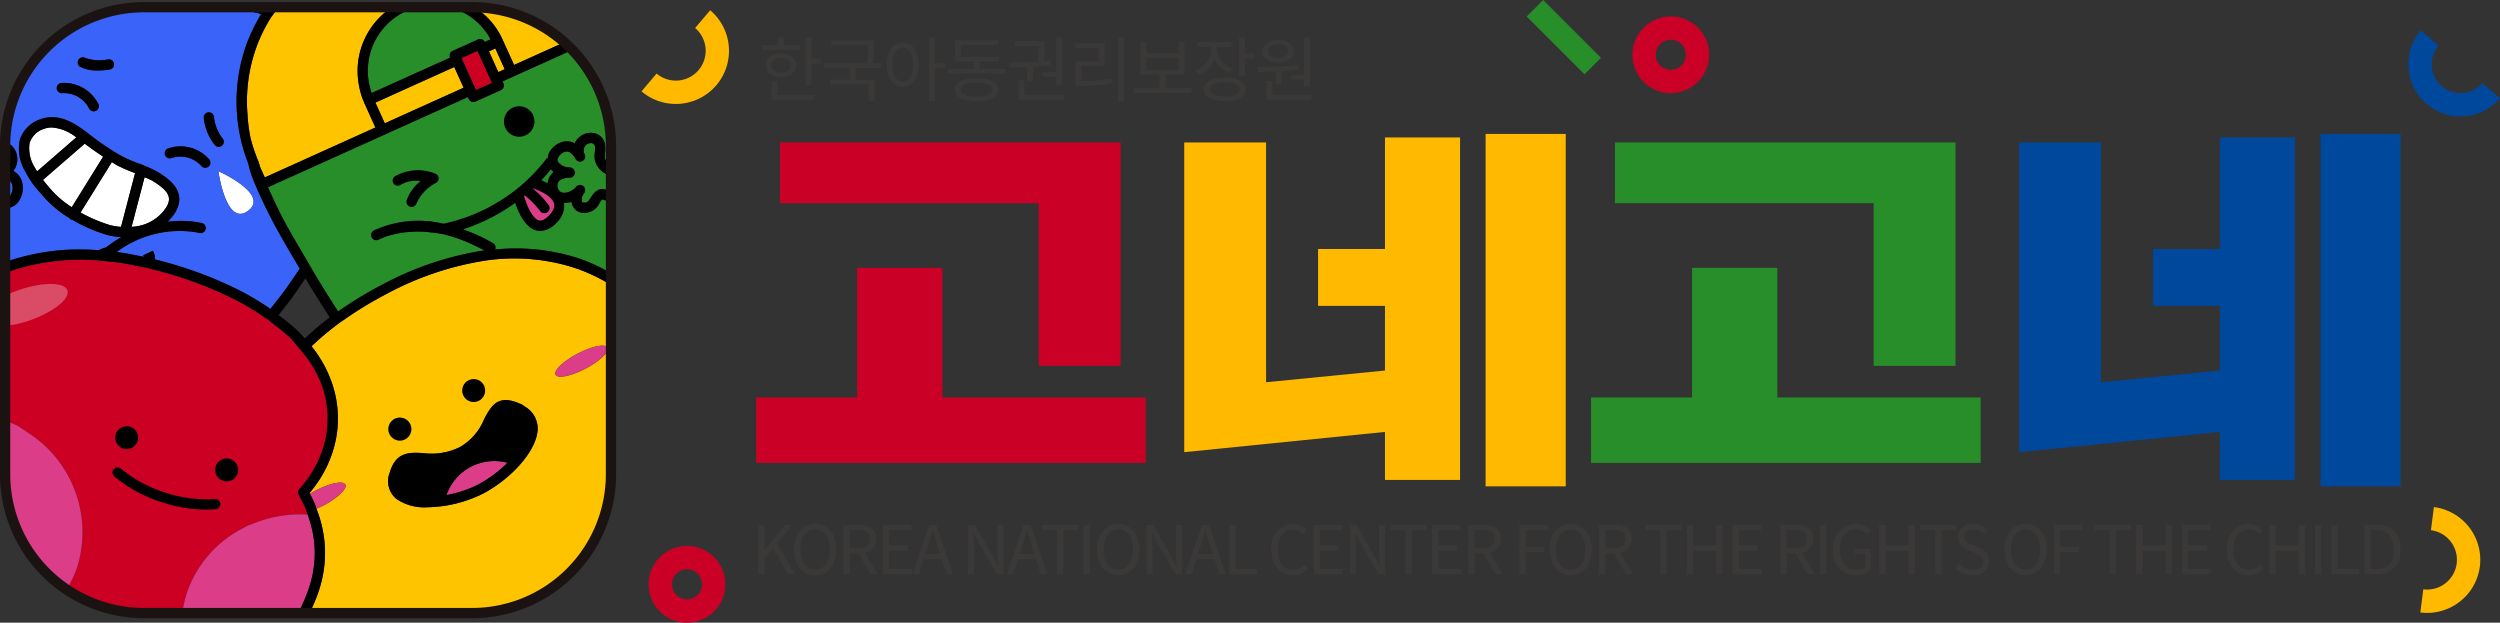 <svg xmlns="http://www.w3.org/2000/svg" width="213.5" height="53.174" viewBox="0 0 213.5 53.174">
  <rect x="0" y="0" width="213.5" height="53.174" fill="#333333" stroke="none"/>
  <g id="logo" transform="translate(111.596 12.221)">
    <g id="그룹_356" data-name="그룹 356" transform="translate(-47.025 -9.029)">
      <g id="그룹_352" data-name="그룹 352" transform="translate(0.187 41.556)">
        <g id="그룹_351" data-name="그룹 351" transform="translate(0 0)">
          <path id="패스_2209" data-name="패스 2209" d="M-80.5,9.3h.535v2.122h.017l1.76-2.122h.6l-1.318,1.612,1.524,2.611h-.591l-1.266-2.2-.723.864v1.335H-80.5Z" transform="translate(80.498 -9.23)" fill="#3b3938"/>
          <path id="패스_2210" data-name="패스 2210" d="M-79.031,11.442c0-1.351.741-2.174,1.8-2.174s1.8.823,1.8,2.174-.741,2.2-1.8,2.2S-79.031,12.791-79.031,11.442Zm3.055,0c0-1.06-.5-1.71-1.256-1.71s-1.254.65-1.254,1.71.5,1.73,1.254,1.73S-75.976,12.494-75.976,11.442Z" transform="translate(82.086 -9.268)" fill="#3b3938"/>
          <path id="패스_2211" data-name="패스 2211" d="M-77.006,9.3h1.324c.856,0,1.472.312,1.472,1.191a1.144,1.144,0,0,1-.956,1.185l1.081,1.847h-.6l-1.025-1.789h-.758v1.789h-.535Zm1.243,2c.66,0,1.022-.264,1.022-.812s-.362-.754-1.022-.754h-.708v1.566Z" transform="translate(84.278 -9.23)" fill="#3b3938"/>
          <path id="패스_2212" data-name="패스 2212" d="M-75.389,9.3h2.432v.454h-1.9v1.324h1.6v.454h-1.6V13.07h1.962v.456h-2.495Z" transform="translate(86.028 -9.23)" fill="#3b3938"/>
          <path id="패스_2213" data-name="패스 2213" d="M-72.742,9.3h.593l1.433,4.223h-.564l-.4-1.289h-1.543l-.406,1.289h-.541Zm-.35,2.507h1.277l-.2-.643c-.156-.477-.289-.937-.427-1.426h-.023c-.131.5-.271.95-.419,1.426Z" transform="translate(87.344 -9.23)" fill="#3b3938"/>
          <path id="패스_2214" data-name="패스 2214" d="M-71.888,9.3h.552l1.535,2.663.45.868h.027c-.027-.425-.069-.9-.069-1.335V9.3h.506v4.223h-.546l-1.535-2.663-.454-.868h-.025c.025.425.065.875.065,1.316v2.216h-.506Z" transform="translate(89.817 -9.23)" fill="#3b3938"/>
          <path id="패스_2215" data-name="패스 2215" d="M-68.87,9.3h.593l1.431,4.223h-.562l-.4-1.289h-1.541l-.408,1.289H-70.3Zm-.35,2.507h1.277l-.2-.643c-.156-.477-.287-.937-.425-1.426h-.023c-.133.5-.271.95-.421,1.426Z" transform="translate(91.533 -9.23)" fill="#3b3938"/>
          <path id="패스_2216" data-name="패스 2216" d="M-67.578,9.757h-1.279V9.3h3.09v.454h-1.279v3.769h-.533Z" transform="translate(93.098 -9.23)" fill="#3b3938"/>
          <path id="패스_2217" data-name="패스 2217" d="M-67.152,9.3h.535v4.223h-.535Z" transform="translate(94.944 -9.23)" fill="#3b3938"/>
          <path id="패스_2218" data-name="패스 2218" d="M-66.6,11.442c0-1.351.741-2.174,1.8-2.174s1.8.823,1.8,2.174-.743,2.2-1.8,2.2S-66.6,12.791-66.6,11.442Zm3.053,0c0-1.06-.5-1.71-1.254-1.71s-1.254.65-1.254,1.71.5,1.73,1.254,1.73S-63.544,12.494-63.544,11.442Z" transform="translate(95.544 -9.268)" fill="#3b3938"/>
          <path id="패스_2219" data-name="패스 2219" d="M-64.573,9.3h.554l1.535,2.663.448.868h.029c-.029-.425-.069-.9-.069-1.335V9.3h.506v4.223h-.546l-1.537-2.663-.454-.868h-.023c.023.425.062.875.062,1.316v2.216h-.506Z" transform="translate(97.735 -9.23)" fill="#3b3938"/>
          <path id="패스_2220" data-name="패스 2220" d="M-61.554,9.3h.593l1.431,4.223h-.562l-.4-1.289h-1.541l-.408,1.289h-.541Zm-.352,2.507h1.279l-.2-.643c-.156-.477-.287-.937-.425-1.426h-.023c-.133.5-.271.95-.421,1.426Z" transform="translate(99.452 -9.23)" fill="#3b3938"/>
          <path id="패스_2221" data-name="패스 2221" d="M-61.182,9.3h.535V13.07h1.841v.456h-2.376Z" transform="translate(101.406 -9.23)" fill="#3b3938"/>
          <path id="패스_2222" data-name="패스 2222" d="M-59.458,11.459a1.937,1.937,0,0,1,1.87-2.191,1.556,1.556,0,0,1,1.156.523l-.287.346a1.15,1.15,0,0,0-.862-.4c-.8,0-1.331.656-1.331,1.71s.508,1.73,1.312,1.73a1.282,1.282,0,0,0,.979-.473l.294.335a1.63,1.63,0,0,1-1.3.6C-58.669,13.639-59.458,12.827-59.458,11.459Z" transform="translate(103.272 -9.268)" fill="#3b3938"/>
          <path id="패스_2223" data-name="패스 2223" d="M-57.719,9.3h2.432v.454h-1.9v1.324h1.6v.454h-1.6V13.07h1.96v.456h-2.495Z" transform="translate(105.154 -9.23)" fill="#3b3938"/>
          <path id="패스_2224" data-name="패스 2224" d="M-56.235,9.3h.552l1.535,2.663.45.868h.027c-.027-.425-.069-.9-.069-1.335V9.3h.506v4.223h-.546l-1.535-2.663-.454-.868h-.025c.025.425.065.875.065,1.316v2.216h-.506Z" transform="translate(106.76 -9.23)" fill="#3b3938"/>
          <path id="패스_2225" data-name="패스 2225" d="M-53.3,9.757h-1.277V9.3h3.088v.454H-52.76v3.769H-53.3Z" transform="translate(108.56 -9.23)" fill="#3b3938"/>
          <path id="패스_2226" data-name="패스 2226" d="M-52.867,9.3h2.432v.454h-1.9v1.324h1.6v.454h-1.6V13.07h1.96v.456h-2.495Z" transform="translate(110.406 -9.23)" fill="#3b3938"/>
          <path id="패스_2227" data-name="패스 2227" d="M-51.383,9.3h1.324c.856,0,1.472.312,1.472,1.191a1.144,1.144,0,0,1-.956,1.185l1.081,1.847h-.6l-1.022-1.789h-.76v1.789h-.535Zm1.243,2c.66,0,1.022-.264,1.022-.812s-.362-.754-1.022-.754h-.708v1.566Z" transform="translate(112.012 -9.23)" fill="#3b3938"/>
          <path id="패스_2228" data-name="패스 2228" d="M-49.286,9.3h2.432v.454h-1.9v1.429h1.61v.448h-1.61v1.893h-.535Z" transform="translate(114.282 -9.23)" fill="#3b3938"/>
          <path id="패스_2229" data-name="패스 2229" d="M-48.048,11.442c0-1.351.743-2.174,1.8-2.174s1.8.823,1.8,2.174-.741,2.2-1.8,2.2S-48.048,12.791-48.048,11.442Zm3.055,0c0-1.06-.5-1.71-1.254-1.71s-1.254.65-1.254,1.71.494,1.73,1.254,1.73S-44.993,12.494-44.993,11.442Z" transform="translate(115.622 -9.268)" fill="#3b3938"/>
          <path id="패스_2230" data-name="패스 2230" d="M-46.022,9.3H-44.7c.856,0,1.472.312,1.472,1.191a1.144,1.144,0,0,1-.954,1.185l1.081,1.847h-.6l-1.025-1.789h-.758v1.789h-.535Zm1.241,2c.662,0,1.025-.264,1.025-.812s-.362-.754-1.025-.754h-.706v1.566Z" transform="translate(117.815 -9.23)" fill="#3b3938"/>
          <path id="패스_2231" data-name="패스 2231" d="M-42.839,9.757h-1.277V9.3h3.088v.454H-42.3v3.769h-.535Z" transform="translate(119.878 -9.23)" fill="#3b3938"/>
          <path id="패스_2232" data-name="패스 2232" d="M-42.411,9.3h.533v1.772h1.968V9.3h.529v4.223h-.529V11.535h-1.968v1.991h-.533Z" transform="translate(121.723 -9.23)" fill="#3b3938"/>
          <path id="패스_2233" data-name="패스 2233" d="M-40.541,9.3h2.432v.454h-1.9v1.324h1.6v.454h-1.6V13.07h1.96v.456h-2.495Z" transform="translate(123.747 -9.23)" fill="#3b3938"/>
          <path id="패스_2234" data-name="패스 2234" d="M-38.576,9.3h1.322c.856,0,1.472.312,1.472,1.191a1.144,1.144,0,0,1-.956,1.185l1.081,1.847h-.6l-1.022-1.789h-.76v1.789h-.533Zm1.241,2c.662,0,1.022-.264,1.022-.812s-.36-.754-1.022-.754h-.708v1.566Z" transform="translate(125.874 -9.23)" fill="#3b3938"/>
          <path id="패스_2235" data-name="패스 2235" d="M-36.96,9.3h.535v4.223h-.535Z" transform="translate(127.623 -9.23)" fill="#3b3938"/>
          <path id="패스_2236" data-name="패스 2236" d="M-36.406,11.459a1.956,1.956,0,0,1,1.932-2.191,1.607,1.607,0,0,1,1.214.523l-.287.346a1.184,1.184,0,0,0-.914-.4c-.848,0-1.4.656-1.4,1.71s.5,1.73,1.41,1.73a1.152,1.152,0,0,0,.76-.248v-1.1h-.893v-.444H-33.2V13.15a1.816,1.816,0,0,1-1.306.489A1.927,1.927,0,0,1-36.406,11.459Z" transform="translate(128.223 -9.268)" fill="#3b3938"/>
          <path id="패스_2237" data-name="패스 2237" d="M-34.527,9.3h.535v1.772h1.966V9.3h.529v4.223h-.529V11.535h-1.966v1.991h-.535Z" transform="translate(130.257 -9.23)" fill="#3b3938"/>
          <path id="패스_2238" data-name="패스 2238" d="M-31.57,9.757h-1.277V9.3h3.088v.454h-1.277v3.769h-.535Z" transform="translate(132.075 -9.23)" fill="#3b3938"/>
          <path id="패스_2239" data-name="패스 2239" d="M-31.41,13.01l.323-.36a1.637,1.637,0,0,0,1.16.523c.554,0,.887-.277.887-.689,0-.433-.306-.571-.7-.75l-.61-.264a1.188,1.188,0,0,1-.856-1.081,1.2,1.2,0,0,1,1.326-1.12,1.727,1.727,0,0,1,1.243.523l-.281.339a1.372,1.372,0,0,0-.962-.4c-.477,0-.785.242-.785.623,0,.406.366.562.7.7l.6.258a1.179,1.179,0,0,1,.868,1.129,1.275,1.275,0,0,1-1.433,1.2A2.016,2.016,0,0,1-31.41,13.01Z" transform="translate(133.631 -9.268)" fill="#3b3938"/>
          <path id="패스_2240" data-name="패스 2240" d="M-29.39,11.442c0-1.351.741-2.174,1.8-2.174s1.8.823,1.8,2.174-.743,2.2-1.8,2.2S-29.39,12.791-29.39,11.442Zm3.053,0c0-1.06-.5-1.71-1.254-1.71s-1.254.65-1.254,1.71.5,1.73,1.254,1.73S-26.337,12.494-26.337,11.442Z" transform="translate(135.817 -9.268)" fill="#3b3938"/>
          <path id="패스_2241" data-name="패스 2241" d="M-27.365,9.3h2.432v.454h-1.9v1.429h1.61v.448h-1.61v1.893h-.535Z" transform="translate(138.009 -9.23)" fill="#3b3938"/>
          <path id="패스_2242" data-name="패스 2242" d="M-24.412,9.757h-1.279V9.3h3.09v.454h-1.279v3.769h-.533Z" transform="translate(139.821 -9.23)" fill="#3b3938"/>
          <path id="패스_2243" data-name="패스 2243" d="M-23.986,9.3h.535v1.772h1.968V9.3h.527v4.223h-.527V11.535h-1.968v1.991h-.535Z" transform="translate(141.667 -9.23)" fill="#3b3938"/>
          <path id="패스_2244" data-name="패스 2244" d="M-22.115,9.3h2.432v.454h-1.9v1.324h1.6v.454h-1.6V13.07h1.96v.456h-2.495Z" transform="translate(143.692 -9.23)" fill="#3b3938"/>
          <path id="패스_2245" data-name="패스 2245" d="M-20.267,11.459A1.937,1.937,0,0,1-18.4,9.268a1.556,1.556,0,0,1,1.156.523l-.287.346a1.15,1.15,0,0,0-.862-.4c-.8,0-1.331.656-1.331,1.71s.508,1.73,1.312,1.73a1.282,1.282,0,0,0,.979-.473l.294.335a1.633,1.633,0,0,1-1.3.6C-19.478,13.639-20.267,12.827-20.267,11.459Z" transform="translate(145.692 -9.268)" fill="#3b3938"/>
          <path id="패스_2246" data-name="패스 2246" d="M-18.529,9.3h.535v1.772h1.968V9.3h.529v4.223h-.529V11.535h-1.968v1.991h-.535Z" transform="translate(147.573 -9.23)" fill="#3b3938"/>
          <path id="패스_2247" data-name="패스 2247" d="M-16.658,9.3h.535v4.223h-.535Z" transform="translate(149.598 -9.23)" fill="#3b3938"/>
          <path id="패스_2248" data-name="패스 2248" d="M-15.988,9.3h.535V13.07h1.841v.456h-2.376Z" transform="translate(150.324 -9.23)" fill="#3b3938"/>
          <path id="패스_2249" data-name="패스 2249" d="M-14.628,9.3h1.058a1.848,1.848,0,0,1,1.991,2.1,1.862,1.862,0,0,1-1.968,2.122h-1.081Zm1.012,3.786c1,0,1.485-.623,1.485-1.685s-.489-1.664-1.485-1.664h-.477v3.349Z" transform="translate(151.796 -9.23)" fill="#3b3938"/>
        </g>
      </g>
      <g id="그룹_354" data-name="그룹 354" transform="translate(0.51)">
        <g id="그룹_353" data-name="그룹 353">
          <path id="패스_2250" data-name="패스 2250" d="M-77.132-9.617h-3.211v-.4h1.356v-.666h.5v.666h1.36ZM-78.74-7.293c-.771,0-1.3-.4-1.3-1.014s.529-1.006,1.3-1.006,1.306.4,1.306,1.006S-77.969-7.293-78.74-7.293Zm0-.389c.491,0,.831-.242.831-.625s-.339-.618-.831-.618-.825.242-.825.618S-79.231-7.682-78.74-7.682Zm-.285,1.912h3.132v.408h-3.63v-1.56h.5Zm3.69-3.119v.419h-.8V-6.6h-.5v-4.084h.5v1.8Z" transform="translate(80.343 10.691)" fill="#3b3938"/>
          <path id="패스_2251" data-name="패스 2251" d="M-75.1-8.211v1h1.622v1.833h-.5V-6.816h-3.313v-.4H-75.6v-1h-2.214v-.406h3.665A6.493,6.493,0,0,0-74-10.16h-3.18v-.4h3.671v.394a7.078,7.078,0,0,1-.133,1.549h.77v.406Z" transform="translate(83.084 10.827)" fill="#3b3938"/>
          <path id="패스_2252" data-name="패스 2252" d="M-72.495-8.371c0,1.16-.564,1.9-1.366,1.9s-1.37-.739-1.37-1.9.569-1.9,1.37-1.9S-72.495-9.528-72.495-8.371Zm-.473,0c0-.881-.371-1.451-.893-1.451s-.9.571-.9,1.451.371,1.456.9,1.456S-72.967-7.486-72.967-8.371Zm2.743.273h-.9v2.853h-.5v-5.437h.5v2.166h.9Z" transform="translate(85.876 10.694)" fill="#3b3938"/>
          <path id="패스_2253" data-name="패스 2253" d="M-67.8-8.125v.4h-4.927v-.4h2.214v-.631h-1.593v-1.81h3.694v.4h-3.2v1.008h3.236v.4h-1.641v.631Zm-.606,1.772c0,.631-.7.983-1.858.983s-1.868-.352-1.868-.983.7-.983,1.868-.983S-68.407-6.984-68.407-6.353Zm-.5,0c0-.383-.5-.6-1.354-.6s-1.366.212-1.366.6.5.6,1.366.6S-68.911-5.97-68.911-6.353Z" transform="translate(88.585 10.82)" fill="#3b3938"/>
          <path id="패스_2254" data-name="패스 2254" d="M-68.67-8.158c-.527.025-1.033.031-1.47.031l-.067-.406c.7-.006,1.56-.012,2.416-.075a7.923,7.923,0,0,0,.135-1.347h-2.053v-.4h2.536v.206a8.689,8.689,0,0,1-.112,1.5c.2-.019.419-.037.61-.067l.037.358a14.054,14.054,0,0,1-1.535.177v1.256h-.5Zm3.119,2.384v.408H-69.4V-7.023h.491v1.249Zm-.631-1.947v-2.961h.5v4.109h-.5v-.754h-1.185v-.394Z" transform="translate(91.314 10.694)" fill="#3b3938"/>
          <path id="패스_2255" data-name="패스 2255" d="M-66.987-6.961a15.96,15.96,0,0,0,2.647-.2l.048.406a15.706,15.706,0,0,1-2.743.2h-.45V-8.637h2V-9.772H-67.5v-.406h2.526v1.941h-2.01Zm3.655-3.727v5.456h-.5v-5.456Z" transform="translate(94.241 10.688)" fill="#3b3938"/>
          <path id="패스_2256" data-name="패스 2256" d="M-60.17-6.549v.408H-65.1v-.408H-62.9v-1.17H-64.52V-10.5h.489v.972h2.78V-10.5h.487v2.78h-1.628v1.17Zm-3.861-1.57h2.78v-1h-2.78Z" transform="translate(96.839 10.893)" fill="#3b3938"/>
          <path id="패스_2257" data-name="패스 2257" d="M-59.629-7.667a2.116,2.116,0,0,1-1.318-1.17A2.243,2.243,0,0,1-62.318-7.5l-.256-.4A1.925,1.925,0,0,0-61.208-9.67v-.21h-1.22v-.4h2.92v.4h-1.2v.21a1.773,1.773,0,0,0,1.316,1.616Zm1.364,1.408c0,.639-.685,1.008-1.789,1.008s-1.8-.369-1.8-1.008.681-1,1.8-1S-58.266-6.89-58.266-6.259Zm-.5,0c0-.381-.489-.606-1.291-.606s-1.3.225-1.3.606.485.614,1.3.614S-58.763-5.87-58.763-6.259Zm1.245-3.051v.416h-.808v1.5h-.5v-3.284h.5V-9.31Z" transform="translate(99.576 10.694)" fill="#3b3938"/>
          <path id="패스_2258" data-name="패스 2258" d="M-58.457-7.784c-.539.025-1.062.031-1.512.031l-.067-.414a29.549,29.549,0,0,0,3.509-.156l.042.358c-.479.071-.983.127-1.474.156v1.075h-.5ZM-59.6-9.521c0-.568.548-.945,1.343-.945s1.339.377,1.339.945-.546.954-1.339.954S-59.6-8.938-59.6-9.521Zm4.194,3.75v.408h-3.848V-6.947h.5v1.177Zm-3.719-3.75c0,.352.352.583.868.583s.866-.231.866-.583-.352-.575-.866-.575S-59.129-9.867-59.129-9.521Zm3.082,2.051v-3.215h.5v4.144h-.5V-7.1h-1.1V-7.47Z" transform="translate(102.324 10.691)" fill="#3b3938"/>
        </g>
      </g>
      <g id="그룹_355" data-name="그룹 355" transform="translate(0 8.246)">
        <path id="패스_2259" data-name="패스 2259" d="M-47.315,20.985H-80.588V15.4h8.629V4.33h7.28V15.4h17.363ZM-49.462,12.7h-6.991V-1.191H-78.547V-6.378h29.085Z" transform="translate(80.588 7.107)" fill="#cb0027"/>
        <path id="패스_2260" data-name="패스 2260" d="M-39.476,22.819h-6.41v-4.1l-17.144,1.73V-6h6.989V14.477l10.156-1V7.955H-51.6V3.1h5.714V-6.424h6.41Zm9.025.546h-6.843V-6.728h6.843Z" transform="translate(99.593 6.728)" fill="#ffba00"/>
        <path id="패스_2261" data-name="패스 2261" d="M-13.076,20.985h-33.27V15.4h8.627V4.33h7.28V15.4h17.363ZM-15.222,12.7h-6.991V-1.191H-44.307V-6.378h29.085Z" transform="translate(117.652 7.107)" fill="#278e2a"/>
        <path id="패스_2262" data-name="패스 2262" d="M-5.236,22.819h-6.408v-4.1l-17.146,1.73V-6H-21.8V14.477l10.156-1V7.955H-17.36V3.1h5.716V-6.424h6.408Zm9.027.546H-3.052V-6.728H3.791Z" transform="translate(136.654 6.728)" fill="#00489b"/>
      </g>
    </g>
    <path id="패스_2263" data-name="패스 2263" d="M-41.371-4.995A3.281,3.281,0,0,1-44.649-8.27a3.281,3.281,0,0,1,3.278-3.278A3.281,3.281,0,0,1-38.1-8.27,3.28,3.28,0,0,1-41.371-4.995Zm0-4.563A1.288,1.288,0,0,0-42.658-8.27a1.287,1.287,0,0,0,1.287,1.285A1.287,1.287,0,0,0-40.086-8.27,1.287,1.287,0,0,0-41.371-9.557Z" transform="translate(72.463 0.728)" fill="#cb0027"/>
    <path id="패스_2264" data-name="패스 2264" d="M-82.357-3.8a4.523,4.523,0,0,1-2.93-1.075L-84-6.394a2.553,2.553,0,0,0,3.59-.3,2.549,2.549,0,0,0-.3-3.59l1.287-1.518a4.541,4.541,0,0,1,.529,6.4A4.535,4.535,0,0,1-82.357-3.8Z" transform="translate(28.477 0.456)" fill="#ffba00"/>
    <path id="패스_2265" data-name="패스 2265" d="M-81.719,16.72A3.279,3.279,0,0,1-85,13.445a3.281,3.281,0,0,1,3.276-3.278,3.281,3.281,0,0,1,3.278,3.278A3.279,3.279,0,0,1-81.719,16.72Zm0-4.563A1.289,1.289,0,0,0-83,13.445a1.287,1.287,0,0,0,1.285,1.285,1.287,1.287,0,0,0,1.287-1.285A1.289,1.289,0,0,0-81.719,12.158Z" transform="translate(28.793 24.233)" fill="#cb0027"/>
    <path id="패스_2266" data-name="패스 2266" d="M-11.756,17.613a4.585,4.585,0,0,1-.581-.037l.254-1.974a2.555,2.555,0,0,0,2.851-2.2,2.551,2.551,0,0,0-2.2-2.851l.254-1.974a4.54,4.54,0,0,1,3.923,5.079A4.544,4.544,0,0,1-11.756,17.613Z" transform="translate(107.438 22.507)" fill="#ffba00"/>
    <rect id="사각형_95" data-name="사각형 95" width="1.99" height="6.986" transform="matrix(0.707, -0.707, 0.707, 0.707, 18.78, -10.814)" fill="#278e2a"/>
    <path id="패스_2267" data-name="패스 2267" d="M-8.385-3.624A4.423,4.423,0,0,1-11.279-4.7a4.422,4.422,0,0,1-1.537-3.04,4.427,4.427,0,0,1,1.062-3.238l1.51,1.3A2.467,2.467,0,0,0-9.982-6.21a2.463,2.463,0,0,0,3.471-.262L-5-5.175a4.433,4.433,0,0,1-3.04,1.539Q-8.213-3.624-8.385-3.624Z" transform="translate(106.905 1.344)" fill="#00489b"/>
    <g id="그룹_363" data-name="그룹 363" transform="translate(-111.596 -12.044)">
      <g id="그룹_362" data-name="그룹 362" transform="translate(0.437 0.437)">
        <path id="패스_2268" data-name="패스 2268" d="M-100.17,2.33a18.934,18.934,0,0,1,1.653,1.362c.212.206.4.421.589.633a24.135,24.135,0,0,1,2.12-1.8C-96.463,1.495-97.126.45-97.8-.665c-.029-.048-.05-.09-.079-.137C-98.254-.265-98.606.283-99,.814S-99.781,1.822-100.17,2.33Z" transform="translate(123.526 23.967)" fill="none"/>
        <path id="패스_2269" data-name="패스 2269" d="M-103.229-2.4l.029-.052c.456-.8.127-1.387-1.26-2.224a6.689,6.689,0,0,0-.633-.279L-106.2-.722A3.677,3.677,0,0,0-103.229-2.4Z" transform="translate(117.001 19.476)" fill="#fff"/>
        <path id="패스_2270" data-name="패스 2270" d="M-108.442-6.993a2.027,2.027,0,0,0-.7.125,1.888,1.888,0,0,0-1.208,1.206,3.107,3.107,0,0,0,.469,2.124,2.983,2.983,0,0,0,.179.294l3.344-2.9A3.77,3.77,0,0,0-108.442-6.993Z" transform="translate(112.44 17.265)" fill="#fff"/>
        <path id="패스_2271" data-name="패스 2271" d="M-106.265-6.329l-3.569,3.1c.133.165.264.329.408.5l.277.323A8.285,8.285,0,0,0-107.375-.9l2.68-4.315C-105.278-5.606-105.821-5.99-106.265-6.329Z" transform="translate(113.066 17.984)" fill="#fff"/>
        <path id="패스_2272" data-name="패스 2272" d="M-103.676-4.651a12.045,12.045,0,0,1-1.543-.675c-.142-.077-.262-.167-.4-.248l-2.674,4.306a12.992,12.992,0,0,0,2.528,1.079,4.969,4.969,0,0,0,.929.146l1.2-4.59Z" transform="translate(114.734 18.801)" fill="#fff"/>
        <path id="패스_2273" data-name="패스 2273" d="M-100.1-1.812c1.889-1.414-2.541-3.392-2.541-3.392S-101.989-.4-100.1-1.812Z" transform="translate(120.852 19.202)" fill="#fff"/>
        <path id="패스_2274" data-name="패스 2274" d="M-88.834-1.751c.246.067.537-.075.868-.421.371-.385.519-.733.437-1.031-.171-.623-1.2-1.091-1.789-1.3l-.033.033a7.7,7.7,0,0,1,1.358,1.42.436.436,0,0,1-.131.606.425.425,0,0,1-.237.069.441.441,0,0,1-.369-.2,7.609,7.609,0,0,0-1.3-1.324l-.077.065C-89.883-3.063-89.408-1.909-88.834-1.751Z" transform="translate(134.417 19.964)" fill="#db3d88"/>
        <path id="패스_2275" data-name="패스 2275" d="M-89.743-4.389l.1-.36h0l-.308.252c.037.015.079.006.112.031Z" transform="translate(134.587 19.694)" fill="#db3d88"/>
        <path id="패스_2276" data-name="패스 2276" d="M-90.132-4.26c.015.052.033.11.05.169L-90-4.156C-90.049-4.191-90.1-4.233-90.132-4.26Z" transform="translate(134.391 20.224)" fill="#db3d88"/>
        <path id="패스_2277" data-name="패스 2277" d="M-89.784-4.52l.083.075.033-.033Z" transform="translate(134.768 19.942)" fill="#db3d88"/>
        <path id="패스_2278" data-name="패스 2278" d="M-90.081-4.4l-.279.229h0l.36-.083A.44.44,0,0,1-90.081-4.4Z" transform="translate(134.145 20.069)" fill="#db3d88"/>
        <g id="그룹_357" data-name="그룹 357" transform="translate(20.657)">
          <path id="패스_2279" data-name="패스 2279" d="M-92.116-11.914a6.422,6.422,0,0,1,2.361,2.751l.975,2.157,4.24-1.914A11.74,11.74,0,0,0-92.116-11.914Z" transform="translate(111.587 11.939)" fill="#ffc400"/>
          <path id="패스_2280" data-name="패스 2280" d="M-91.035-2.836l-.439-.972,0-.015v0a6.4,6.4,0,0,1-.458-1.6,6.5,6.5,0,0,1,2.861-6.5h-9.677c-.044.06-.1.115-.142.175-.087.125-.194.235-.279.362s-.187.237-.267.367a13.855,13.855,0,0,0-1.179,2.382,13.629,13.629,0,0,0-.8,5.943,13.443,13.443,0,0,0,.254,1.953,14.129,14.129,0,0,0,.65,1.939c.087.219.127.446.225.662l.339.754L-96.3.966l2.334-1.054L-91.718-1.1l.423-.192.425-.189.371-.169-.248-.55Z" transform="translate(101.466 11.926)" fill="#ffc400"/>
          <path id="패스_2281" data-name="패스 2281" d="M-91-10.234l-.545.246.8,1.769.545-.246-.044-.1Z" transform="translate(112.207 13.758)" fill="#ffc400"/>
          <rect id="사각형_96" data-name="사각형 96" width="7.389" height="1.94" transform="matrix(0.911, -0.411, 0.411, 0.911, 10.968, 8.146)" fill="#ffc400"/>
        </g>
        <g id="그룹_358" data-name="그룹 358" transform="translate(22.45)">
          <path id="패스_2282" data-name="패스 2282" d="M-89.487-7.62a.439.439,0,0,1-.008-.333.431.431,0,0,1,.229-.244l2.161-.977a.442.442,0,0,1,.579.219l.5-.229a5.566,5.566,0,0,0-2.907-2.551,5.685,5.685,0,0,0-.7-.192h-2.634a5.92,5.92,0,0,0-.96.325,5.61,5.61,0,0,0-2.955,7Z" transform="translate(105.037 11.926)" fill="#278e2a"/>
          <path id="패스_2283" data-name="패스 2283" d="M-74.644-10.167l-4.987,2.249-.945.427.075.165a.436.436,0,0,1,.01.335.442.442,0,0,1-.229.246l-2.162.975a.466.466,0,0,1-.181.04.442.442,0,0,1-.4-.258l-.073-.167-7.136,3.219-1.062.481-.462.208-.462.208-2.268,1.022-1.945.877-3.734,1.687c.514,1.16,1.068,2.328,1.714,3.488.471.841,1.018,1.762,1.549,2.668.083.142.158.275.244.419s.158.273.244.419c.1.165.179.312.279.479.658,1.1,1.31,2.122,1.955,3.132a32.614,32.614,0,0,1,3.638-2.218,27.15,27.15,0,0,1,8.711-2.976c.052-.008.1-.006.156-.015-.26-.146-.508-.252-.762-.375a12.822,12.822,0,0,0-2.67-.991A9.682,9.682,0,0,0-86.692,5.4a8.938,8.938,0,0,0-3.763.325,4.952,4.952,0,0,0-.685.281.435.435,0,0,1-.6-.165.437.437,0,0,1,.165-.6,9.082,9.082,0,0,1,5.927-.585,12.515,12.515,0,0,1,1.691.487,14.5,14.5,0,0,1,2.58,1.183.425.425,0,0,1,.165.533,17.38,17.38,0,0,1,7.29.806,16.206,16.206,0,0,1,2.605,1.216V2.929a2.413,2.413,0,0,0-.706-.344h0c-.069,0-.162.144-.269.317a1.465,1.465,0,0,1-1.22.833,1.051,1.051,0,0,1-1.056-.566,1.146,1.146,0,0,1-.112-.375,2.018,2.018,0,0,1-.648.087A1.956,1.956,0,0,1-75.97,4.57a1.948,1.948,0,0,1-1.37.708,1.388,1.388,0,0,1-.367-.05c-.941-.262-1.506-1.522-1.783-2.351-.119-.352-.19-.633-.208-.714l.427-.1h0l.279-.229a.415.415,0,0,1,.069-.367.42.42,0,0,1,.5-.1l.308-.252h0l.117-.423a6.951,6.951,0,0,1,.731.264,5.444,5.444,0,0,1,.541.258,1.363,1.363,0,0,1,.51-.96,1.506,1.506,0,0,1-.227-.248,1.124,1.124,0,0,1-.117-.127A1.194,1.194,0,0,1-76.7-.967a1.263,1.263,0,0,1,.075-.377,1.834,1.834,0,0,1,1.093-.962,1.389,1.389,0,0,1,1.122.1,1.394,1.394,0,0,1,.239-.381,1.494,1.494,0,0,1,1.508-.471,1.182,1.182,0,0,1,.848,1,2.452,2.452,0,0,1-.006.679,2.144,2.144,0,0,0-.017.4.788.788,0,0,0,.525.575V-1.983A11.784,11.784,0,0,0-74.644-10.167Z" transform="translate(100.605 13.83)" fill="#278e2a"/>
          <path id="패스_2284" data-name="패스 2284" d="M-85.56-5.02a2.759,2.759,0,0,1,.019-.571,1.956,1.956,0,0,0,.012-.45.318.318,0,0,0-.225-.3.627.627,0,0,0-.6.206.664.664,0,0,0-.05.743.434.434,0,0,1-.212.573.44.44,0,0,1-.579-.2,1.4,1.4,0,0,0-.5-.554.5.5,0,0,0-.423-.029.98.98,0,0,0-.56.485.37.37,0,0,0,.012.391,1.289,1.289,0,0,0,.985.448.437.437,0,0,1,.433.441.435.435,0,0,1-.437.435h0a1.4,1.4,0,0,0-.85.227.539.539,0,0,0-.2.435.676.676,0,0,0,.252.537c.333.237,1.035-.027,1.335-.41a.438.438,0,0,1,.614-.077.438.438,0,0,1,.077.614l0,0a.828.828,0,0,0-.177.714c.01.021.021.1.252.083.119,0,.264-.046.452-.348.223-.362.535-.856,1.141-.8a1.818,1.818,0,0,1,.627.212V-3.585A1.768,1.768,0,0,1-85.56-5.02Z" transform="translate(113.454 17.956)" fill="#278e2a"/>
        </g>
        <g id="그룹_359" data-name="그룹 359">
          <path id="패스_2285" data-name="패스 2285" d="M-87.986,7.365a43.072,43.072,0,0,1-2.051-4.171,10.092,10.092,0,0,1-.593-1.8A14.458,14.458,0,0,1-90.7-8.95a14.71,14.71,0,0,1,1.172-2.374c-.071-.019-.14-.058-.208-.075a10.5,10.5,0,0,0-3.055-.325.369.369,0,0,1-.366-.2h-6.383A11.868,11.868,0,0,0-111.357-.362a1.216,1.216,0,0,1,.546.277,1.625,1.625,0,0,1,.387,1.666,1.544,1.544,0,0,1-.26.479l.037.019a1.493,1.493,0,0,1,.725,1,2,2,0,0,1-.3,1.56,1.345,1.345,0,0,1-1.168.6v4.6a19.636,19.636,0,0,1,5.373-1.056,21.206,21.206,0,0,1,2.636.044,1.941,1.941,0,0,1,.593-.229,10.968,10.968,0,0,1,1.335-.893,5.731,5.731,0,0,1-1.222-.177,13.787,13.787,0,0,1-2.976-1.3.412.412,0,0,1-.169-.048c-.031-.019-.035-.056-.058-.081a9.413,9.413,0,0,1-2.266-1.887l-.271-.317a7.539,7.539,0,0,1-1.214-1.718,3.835,3.835,0,0,1-.521-2.724,2.739,2.739,0,0,1,1.753-1.805c1.705-.625,3.14.471,4.29,1.351A21.623,21.623,0,0,0-101.451.781a11.364,11.364,0,0,0,1.437.625A11.982,11.982,0,0,1-98.4,2.12c.789.479,2.618,1.583,1.574,3.419l-.033.058a4.148,4.148,0,0,1-.658.8,8.762,8.762,0,0,1,2.938.117.436.436,0,0,1,.306.537.439.439,0,0,1-.535.308,5.509,5.509,0,0,0-.56-.1,8.981,8.981,0,0,0-6.193,1.508c-.1.065-.2.146-.3.217.314.042.631.09.952.144.177.029.358.073.537.106.2.037.392.075.591.117.077.015.152.027.231.046a.43.43,0,0,0-.058-.129l.433-.2.4-.192a1.336,1.336,0,0,1,.179.739c.756.189,1.52.4,2.3.65A33.336,33.336,0,0,1-91,12.451a22.963,22.963,0,0,1,2.266,1.391c.385-.5.787-.989,1.166-1.5.466-.639.891-1.291,1.341-1.937C-86.837,9.362-87.453,8.323-87.986,7.365ZM-103.623-3.08a.426.426,0,0,1-.2.048.438.438,0,0,1-.392-.239,2.391,2.391,0,0,0-2.274-1.312.441.441,0,0,1-.491-.379.438.438,0,0,1,.379-.491,3.278,3.278,0,0,1,3.169,1.787A.438.438,0,0,1-103.623-3.08Zm1.179-3.523a6.5,6.5,0,0,1-1.027.083,3.109,3.109,0,0,1-1.493-.308.437.437,0,0,1-.158-.6.437.437,0,0,1,.6-.16,3.7,3.7,0,0,0,1.935.119.442.442,0,0,1,.5.36A.438.438,0,0,1-102.444-6.6Zm8.421,8.3a.432.432,0,0,1-.271.094.443.443,0,0,1-.346-.167A2.391,2.391,0,0,0-97.18.962a.435.435,0,0,1-.554-.275.434.434,0,0,1,.273-.554,3.253,3.253,0,0,1,3.511.947A.437.437,0,0,1-94.023,1.695Zm-.394-4.144a.437.437,0,0,1,.373-.494.43.43,0,0,1,.494.373,3.72,3.72,0,0,0,.7,1.808.436.436,0,0,1,.029.618A.431.431,0,0,1-93.148,0a.433.433,0,0,1-.3-.115A4.5,4.5,0,0,1-94.417-2.449Zm3.782,7.913c-1.889,1.414-2.541-3.392-2.541-3.392S-88.746,4.05-90.635,5.464Z" transform="translate(111.386 11.926)" fill="#3a64f9"/>
          <path id="패스_2286" data-name="패스 2286" d="M-111.386-5.908v.868a.606.606,0,0,0,.129-.171A.764.764,0,0,0-111.386-5.908Z" transform="translate(111.386 18.44)" fill="#3a64f9"/>
          <path id="패스_2287" data-name="패스 2287" d="M-110.934-3.519a1.125,1.125,0,0,0,.158-.856.625.625,0,0,0-.294-.423,1.576,1.576,0,0,0-.317-.065V-3.3l.027.008A.455.455,0,0,0-110.934-3.519Z" transform="translate(111.386 19.572)" fill="#3a64f9"/>
        </g>
        <path id="패스_2288" data-name="패스 2288" d="M-94.236,6.754a.979.979,0,0,0,.414-1.32.975.975,0,0,0-1.32-.414.979.979,0,0,0-.414,1.32A.979.979,0,0,0-94.236,6.754Z" transform="translate(128.4 30.146)" fill="#ffc400"/>
        <path id="패스_2289" data-name="패스 2289" d="M-76.053-.753A16.812,16.812,0,0,0-84-1.428a26.345,26.345,0,0,0-8.425,2.884A32.007,32.007,0,0,0-96,3.64c-.119.083-.25.162-.364.246s-.231.179-.348.269a22.765,22.765,0,0,0-2.016,1.72A10.41,10.41,0,0,1-96.977,9.04a9.273,9.273,0,0,1,.335,4.744,9.947,9.947,0,0,1-1.628,3.8c-.194.279-.406.556-.629.823.013.023.023.048.035.073.154-.1.3-.192.471-.281,1.222-.639,2.364-.87,2.549-.519s-.658,1.158-1.88,1.8c-.2.1-.392.181-.585.262a10.468,10.468,0,0,1,.723,3.355,10.3,10.3,0,0,1-.5,3.59,14.462,14.462,0,0,1-.818,1.974h13.9A11.881,11.881,0,0,0-73.158,16.814V.64A15.372,15.372,0,0,0-76.053-.753Zm.048,7.257c1.222-.637,2.364-.87,2.549-.516s-.658,1.158-1.882,1.8-2.364.87-2.549.516S-77.229,7.143-76.005,6.5Zm-14.731,7.313a.979.979,0,0,1-1.32-.414.979.979,0,0,1,.414-1.32.975.975,0,0,1,1.32.414A.979.979,0,0,1-90.736,13.817Zm6.676,4.625a11.023,11.023,0,0,1-4.785,1.179,4.22,4.22,0,0,1-2.636-.71,1.964,1.964,0,0,1-.575-2.239c.523-1.81,1.714-1.743,2.861-1.676a5.444,5.444,0,0,0,3.132-.514,4.852,4.852,0,0,0,2.07-2.378c.081-.152.162-.308.25-.46a4.015,4.015,0,0,1,.308-.466,1.976,1.976,0,0,1,.491-.485,1.555,1.555,0,0,1,1.033-.206,3.1,3.1,0,0,1,.839.239c.1.04.181.062.283.112a2.962,2.962,0,0,1,.292.2,2.156,2.156,0,0,1,1.077,1.814C-79.4,14.8-81.813,17.268-84.06,18.442Z" transform="translate(124.9 23.083)" fill="#ffc400"/>
        <path id="패스_2290" data-name="패스 2290" d="M-91.2,7.176a4.353,4.353,0,0,0-2.082,2.409,9.8,9.8,0,0,0,2.743-.914,10.6,10.6,0,0,0,2.461-1.837A4.339,4.339,0,0,0-91.2,7.176Z" transform="translate(130.976 32.075)" fill="#db3d88"/>
        <path id="패스_2291" data-name="패스 2291" d="M-98.329,9.794c.194-.081.383-.158.585-.262,1.222-.639,2.066-1.443,1.88-1.8s-1.326-.121-2.549.519c-.173.09-.317.185-.471.281.162.308.317.618.448.931C-98.389,9.573-98.371,9.686-98.329,9.794Z" transform="translate(124.919 33.028)" fill="#db3d88"/>
        <path id="패스_2292" data-name="패스 2292" d="M-88.8,4.434c.185.354,1.326.121,2.549-.516s2.066-1.443,1.882-1.8-1.326-.121-2.549.516S-88.98,4.08-88.8,4.434Z" transform="translate(135.809 26.95)" fill="#db3d88"/>
        <g id="그룹_360" data-name="그룹 360" transform="translate(0 3.733)">
          <path id="패스_2293" data-name="패스 2293" d="M-90.148-7.567l-.18-.4-.8-1.769-.179-.4-1.362.614.179.4.8,1.769.18.4.074.165,1.362-.614Z" transform="translate(131.647 10.133)" fill="#cb0023"/>
          <path id="패스_2294" data-name="패스 2294" d="M-85.883,6.474c-.087-.115-.187-.225-.281-.337s-.183-.225-.283-.335c-.189-.212-.325-.439-.537-.643a17.7,17.7,0,0,0-1.583-1.3c-.119-.09-.214-.189-.337-.277s-.244-.165-.364-.248a22.066,22.066,0,0,0-2.139-1.312,32.25,32.25,0,0,0-5.146-2.13c-.754-.244-1.489-.444-2.218-.627-.14-.035-.281-.077-.421-.11s-.285-.052-.431-.085c-.352-.079-.7-.144-1.045-.206-.142-.027-.289-.062-.433-.085l0,0c-.04-.006-.081-.017-.119-.023-.177-.029-.354-.056-.529-.081-.36-.052-.708-.077-1.06-.11-.1-.01-.208-.025-.312-.033-.087-.008-.181-.021-.269-.027-.067-.006-.14-.019-.206-.023-.123-.008-.246-.015-.369-.021-.037,0-.071,0-.108,0-.643-.027-1.279-.035-1.889,0a18.609,18.609,0,0,0-5.421,1.108V12.169c.367.152.75.285,1.093.471.133.073.248.165.377.242s.258.179.391.267a10.092,10.092,0,0,1,4.313,11.47,9.526,9.526,0,0,1-.923,1.97,11.756,11.756,0,0,0,6.595,2.02h3.294a9.476,9.476,0,0,1,.354-1.635,9.7,9.7,0,0,1,4.817-5.61c.133-.069.256-.154.392-.219s.277-.094.412-.15a10.7,10.7,0,0,1,4.721-.8c-.027-.071-.042-.146-.071-.217-.035-.092-.05-.187-.09-.279-.106-.254-.246-.506-.377-.758-.073-.14-.131-.283-.21-.423a.437.437,0,0,1,.05-.51,10.059,10.059,0,0,0,.77-.979,9.046,9.046,0,0,0,1.489-3.467,8.4,8.4,0,0,0-.308-4.3A9.574,9.574,0,0,0-85.883,6.474Z" transform="translate(111.386 19.4)" fill="#cb0023"/>
        </g>
        <path id="패스_2295" data-name="패스 2295" d="M-106.068-.03c-.248-.718-2.112-.729-4.161-.021a10.464,10.464,0,0,0-1.158.479V3a8.907,8.907,0,0,0,2.053-.446C-107.282,1.843-105.82.687-106.068-.03Z" transform="translate(111.386 24.212)" fill="#fff" opacity="0.3"/>
        <path id="패스_2296" data-name="패스 2296" d="M-109.524,6.006c-.133-.087-.254-.185-.391-.267s-.244-.169-.377-.242c-.344-.185-.727-.319-1.093-.471V9.621a11.862,11.862,0,0,0,5.252,9.825,9.526,9.526,0,0,0,.923-1.97A10.092,10.092,0,0,0-109.524,6.006Z" transform="translate(111.386 30.276)" fill="#db3d88"/>
        <path id="패스_2297" data-name="패스 2297" d="M-93.42,8.891a10.7,10.7,0,0,0-4.721.8c-.135.056-.279.09-.412.15s-.258.15-.392.219a9.7,9.7,0,0,0-4.817,5.61,9.476,9.476,0,0,0-.354,1.635h9.887a15.017,15.017,0,0,0,.954-2.245,9.4,9.4,0,0,0,.454-3.284A9.63,9.63,0,0,0-93.42,8.891Z" transform="translate(119.256 34.44)" fill="#db3d88"/>
        <g id="그룹_361" data-name="그룹 361">
          <path id="패스_2298" data-name="패스 2298" d="M-109.922-2.937a1.493,1.493,0,0,0-.725-1l-.037-.019a1.544,1.544,0,0,0,.26-.479,1.625,1.625,0,0,0-.387-1.666,1.216,1.216,0,0,0-.546-.277c0,.1-.029.185-.029.283V-5.4a.764.764,0,0,1,.129.7.606.606,0,0,1-.129.171v1.31a1.576,1.576,0,0,1,.317.065.625.625,0,0,1,.294.423,1.125,1.125,0,0,1-.158.856.455.455,0,0,1-.425.231l-.027-.008v.885a1.345,1.345,0,0,0,1.168-.6A2,2,0,0,0-109.922-2.937Z" transform="translate(111.386 17.937)"/>
          <path id="패스_2299" data-name="패스 2299" d="M-106.7-8.744a6.5,6.5,0,0,0,1.027-.083.438.438,0,0,0,.358-.506.442.442,0,0,0-.5-.36,3.7,3.7,0,0,1-1.935-.119.437.437,0,0,0-.6.16.437.437,0,0,0,.158.6A3.109,3.109,0,0,0-106.7-8.744Z" transform="translate(114.611 14.15)"/>
          <path id="패스_2300" data-name="패스 2300" d="M-108.776-7.934A2.391,2.391,0,0,1-106.5-6.623a.438.438,0,0,0,.391.239.426.426,0,0,0,.2-.048.438.438,0,0,0,.194-.587A3.278,3.278,0,0,0-108.888-8.8a.438.438,0,0,0-.379.491A.441.441,0,0,0-108.776-7.934Z" transform="translate(113.676 15.277)"/>
          <path id="패스_2301" data-name="패스 2301" d="M-101.967-4.667a.431.431,0,0,0,.323-.144.436.436,0,0,0-.029-.618,3.72,3.72,0,0,1-.7-1.808.43.43,0,0,0-.494-.373.437.437,0,0,0-.373.494,4.5,4.5,0,0,0,.972,2.334A.433.433,0,0,0-101.967-4.667Z" transform="translate(120.204 16.593)"/>
          <path id="패스_2302" data-name="패스 2302" d="M-104.264-5.218a2.391,2.391,0,0,1,2.541.66.443.443,0,0,0,.346.167.432.432,0,0,0,.271-.094.437.437,0,0,0,.073-.614,3.253,3.253,0,0,0-3.511-.947.434.434,0,0,0-.273.554A.435.435,0,0,0-104.264-5.218Z" transform="translate(118.47 18.106)"/>
          <path id="패스_2303" data-name="패스 2303" d="M-94-2.142a.458.458,0,0,0,.127.019.438.438,0,0,0,.421-.31A3.7,3.7,0,0,1-91.8-4.173a.439.439,0,0,0,.235-.431.441.441,0,0,0-.312-.379,3.936,3.936,0,0,0-3.444.262.436.436,0,0,0-.083.606.443.443,0,0,0,.612.094,2.578,2.578,0,0,1,1.685-.31A3.625,3.625,0,0,0-94.293-2.69.439.439,0,0,0-94-2.142Z" transform="translate(128.586 19.183)"/>
          <path id="패스_2304" data-name="패스 2304" d="M-90.3-7.676a1.3,1.3,0,0,0-.444,1.787,1.3,1.3,0,0,0,1.787.441,1.3,1.3,0,0,0,.444-1.787A1.3,1.3,0,0,0-90.3-7.676Z" transform="translate(133.532 16.322)"/>
          <path id="패스_2305" data-name="패스 2305" d="M-60.169.931a2.144,2.144,0,0,1,.017-.4,2.451,2.451,0,0,0,.006-.679,1.182,1.182,0,0,0-.848-1A1.494,1.494,0,0,0-62.5-.679a1.394,1.394,0,0,0-.239.381,1.389,1.389,0,0,0-1.122-.1A1.834,1.834,0,0,0-64.957.56a1.263,1.263,0,0,0-.075.377c-.044.027-.1.035-.133.079A14.652,14.652,0,0,1-69.39,4.773a14.892,14.892,0,0,1-4.585,1.793,9.082,9.082,0,0,0-5.927.585.437.437,0,0,0-.165.6.435.435,0,0,0,.6.165,4.953,4.953,0,0,1,.685-.281,8.938,8.938,0,0,1,3.763-.325,9.682,9.682,0,0,1,1.145.173,12.822,12.822,0,0,1,2.67.991c.254.123.5.229.762.375-.052.008-.1.006-.156.015a27.15,27.15,0,0,0-8.711,2.976,32.615,32.615,0,0,0-3.638,2.218c-.646-1.01-1.3-2.037-1.955-3.132-.1-.167-.181-.314-.279-.479-.085-.146-.158-.275-.244-.419s-.16-.277-.244-.419C-86.2,8.7-86.751,7.78-87.222,6.938c-.646-1.16-1.2-2.328-1.714-3.488L-85.2,1.764l1.945-.877,2.268-1.022.462-.208.462-.208L-79-1.033l7.136-3.219.073.167a.442.442,0,0,0,.4.258.466.466,0,0,0,.181-.04l2.162-.975a.442.442,0,0,0,.229-.246.436.436,0,0,0-.01-.335l-.075-.165.945-.427,4.987-2.249c-.108-.115-.219-.223-.331-.333s-.256-.2-.377-.31l-4.24,1.914L-68.9-9.15A6.422,6.422,0,0,0-71.258-11.9c-.079,0-.154-.025-.233-.025h-2.041a5.684,5.684,0,0,1,.7.192,5.566,5.566,0,0,1,2.907,2.551l-.5.229A.442.442,0,0,0-71-9.173l-2.162.977a.431.431,0,0,0-.229.244.44.44,0,0,0,.008.333L-80.081-4.6a5.61,5.61,0,0,1,2.955-7,5.92,5.92,0,0,1,.96-.325h-2.172a6.5,6.5,0,0,0-2.861,6.5,6.4,6.4,0,0,0,.458,1.6v0l0,.015.439.972.287.635.248.55-.371.169-.425.189-.423.192L-83.23-.088-85.564.966l-3.648,1.645-.339-.754c-.1-.217-.137-.444-.225-.662a14.13,14.13,0,0,1-.65-1.939A13.443,13.443,0,0,1-90.681-2.7a13.629,13.629,0,0,1,.8-5.943A13.855,13.855,0,0,1-88.7-11.022c.079-.129.183-.239.267-.367s.192-.237.279-.362c.044-.06.1-.115.142-.175h-5.141a.369.369,0,0,0,.366.2,10.5,10.5,0,0,1,3.055.325c.069.017.137.056.208.075A14.71,14.71,0,0,0-90.7-8.95,14.458,14.458,0,0,0-90.631,1.4a10.092,10.092,0,0,0,.593,1.8,43.072,43.072,0,0,0,2.051,4.171c.533.958,1.149,2,1.764,3.036-.45.646-.875,1.3-1.341,1.937-.379.514-.781,1-1.166,1.5A22.963,22.963,0,0,0-91,12.451a33.336,33.336,0,0,0-5.287-2.191c-.783-.252-1.547-.46-2.3-.65a1.336,1.336,0,0,0-.179-.739l-.4.192-.433.2a.43.43,0,0,1,.058.129c-.079-.019-.154-.031-.231-.046-.2-.042-.4-.079-.591-.117-.179-.033-.36-.077-.537-.106-.321-.054-.637-.1-.952-.144.1-.071.2-.152.3-.217a8.981,8.981,0,0,1,6.193-1.508,5.509,5.509,0,0,1,.56.1.439.439,0,0,0,.535-.308.436.436,0,0,0-.306-.537A8.762,8.762,0,0,0-97.515,6.4a4.148,4.148,0,0,0,.658-.8l.033-.058C-95.781,3.7-97.609,2.6-98.4,2.12a11.982,11.982,0,0,0-1.616-.714,11.364,11.364,0,0,1-1.437-.625A21.623,21.623,0,0,1-104.1-1c-1.149-.881-2.584-1.976-4.29-1.351a2.739,2.739,0,0,0-1.753,1.805,3.835,3.835,0,0,0,.521,2.724,7.539,7.539,0,0,0,1.214,1.718l.271.317A9.413,9.413,0,0,0-105.874,6.1c.023.025.027.062.058.081a.412.412,0,0,0,.169.048,13.787,13.787,0,0,0,2.976,1.3,5.731,5.731,0,0,0,1.222.177,10.968,10.968,0,0,0-1.335.893,1.941,1.941,0,0,0-.593.229,21.206,21.206,0,0,0-2.636-.044,19.636,19.636,0,0,0-5.373,1.056v.929a18.609,18.609,0,0,1,5.421-1.108c.61-.033,1.245-.025,1.889,0,.037,0,.071,0,.108,0,.123.006.246.012.369.021.067,0,.14.017.206.023.087.006.181.019.269.027.1.008.208.023.312.033.352.033.7.058,1.06.11.175.025.352.052.529.081.037.006.079.017.119.023l0,0c.144.023.292.058.433.085.346.062.693.127,1.045.206.146.033.285.05.431.085s.281.075.421.11c.729.183,1.464.383,2.218.627a32.25,32.25,0,0,1,5.146,2.13,22.066,22.066,0,0,1,2.139,1.312c.121.083.248.162.364.248s.219.187.337.277a17.7,17.7,0,0,1,1.583,1.3c.212.2.348.431.537.643.1.11.189.223.283.335s.194.223.281.337A9.574,9.574,0,0,1-84.3,20.474a8.4,8.4,0,0,1,.308,4.3,9.046,9.046,0,0,1-1.489,3.467,10.059,10.059,0,0,1-.77.979.437.437,0,0,0-.05.51c.079.14.137.283.21.423.131.252.271.5.377.758.04.092.054.187.09.279.029.071.044.146.071.217a9.63,9.63,0,0,1,.6,2.882,9.4,9.4,0,0,1-.454,3.284,15.017,15.017,0,0,1-.954,2.245h.97a14.462,14.462,0,0,0,.818-1.974,10.3,10.3,0,0,0,.5-3.59A10.468,10.468,0,0,0-84.8,30.9c-.042-.108-.06-.221-.106-.329-.131-.312-.285-.623-.448-.931-.012-.025-.023-.05-.035-.073.223-.267.435-.544.629-.823a9.947,9.947,0,0,0,1.628-3.8,9.273,9.273,0,0,0-.335-4.744,10.41,10.41,0,0,0-1.751-3.165,22.765,22.765,0,0,1,2.016-1.72c.117-.09.227-.181.348-.269s.246-.162.364-.246a32.008,32.008,0,0,1,3.58-2.184,26.345,26.345,0,0,1,8.425-2.884,16.812,16.812,0,0,1,7.942.675A15.372,15.372,0,0,1-59.645,11.8V10.791A16.206,16.206,0,0,0-62.25,9.575a17.38,17.38,0,0,0-7.29-.806.425.425,0,0,0-.165-.533,14.5,14.5,0,0,0-2.58-1.183,16.49,16.49,0,0,0,3.346-1.528c.387-.233.756-.485,1.118-.743.277.829.841,2.089,1.783,2.351a1.388,1.388,0,0,0,.367.05,1.948,1.948,0,0,0,1.37-.708,1.956,1.956,0,0,0,.641-1.689,2.018,2.018,0,0,0,.648-.087,1.145,1.145,0,0,0,.112.375,1.051,1.051,0,0,0,1.056.566,1.465,1.465,0,0,0,1.22-.833c.106-.173.2-.317.269-.317h0a2.413,2.413,0,0,1,.706.344V3.827a1.818,1.818,0,0,0-.627-.212c-.606-.056-.918.437-1.141.8-.187.3-.333.346-.452.348-.231.021-.242-.062-.252-.083a.828.828,0,0,1,.177-.714l0,0a.438.438,0,0,0-.077-.614.438.438,0,0,0-.614.077c-.3.383-1,.648-1.335.41a.676.676,0,0,1-.252-.537.539.539,0,0,1,.2-.435,1.4,1.4,0,0,1,.85-.227h0a.435.435,0,0,0,.437-.435.437.437,0,0,0-.433-.441,1.289,1.289,0,0,1-.985-.448A.37.37,0,0,1-64.159.92.98.98,0,0,1-63.6.435a.5.5,0,0,1,.423.029,1.4,1.4,0,0,1,.5.554.44.44,0,0,0,.579.2.434.434,0,0,0,.212-.573.664.664,0,0,1,.05-.743.627.627,0,0,1,.6-.206.318.318,0,0,1,.225.3,1.956,1.956,0,0,1-.012.45,2.759,2.759,0,0,0-.019.571,1.768,1.768,0,0,0,1.4,1.435V1.505A.788.788,0,0,1-60.169.931ZM-85.658,11.376c.673,1.114,1.335,2.159,1.991,3.186a24.134,24.134,0,0,0-2.12,1.8c-.194-.212-.377-.427-.589-.633a18.933,18.933,0,0,0-1.653-1.362c.389-.508.793-1,1.172-1.516s.743-1.079,1.12-1.616C-85.708,11.287-85.687,11.328-85.658,11.376ZM-69.519-8.4l.754,1.672.044.1-.546.246-.8-1.77Zm-9.444,6.391-.8-1.768,6.734-3.04.8,1.768Zm7.534-3.4-.8-1.768-.179-.4,1.362-.614.179.4.8,1.768.181.4.075.165-1.362.614-.075-.165Zm-30.988,12.1a12.993,12.993,0,0,1-2.528-1.079l2.674-4.306c.137.081.258.171.4.248a12.045,12.045,0,0,0,1.543.675l.04.019-1.2,4.59A4.969,4.969,0,0,1-102.417,6.686ZM-109.3-.323a1.888,1.888,0,0,1,1.208-1.206,2.027,2.027,0,0,1,.7-.125,3.77,3.77,0,0,1,2.08.848l-3.344,2.9a2.983,2.983,0,0,1-.179-.294A3.107,3.107,0,0,1-109.3-.323Zm4.715.052c.444.339.987.723,1.57,1.11l-2.68,4.315a8.285,8.285,0,0,1-1.774-1.51l-.277-.323c-.144-.167-.275-.331-.408-.5Zm5.741,3.149c1.387.837,1.716,1.42,1.26,2.224l-.029.052a3.677,3.677,0,0,1-2.969,1.674L-99.477,2.6A6.689,6.689,0,0,1-98.844,2.878Zm31.767,1.329L-67,4.142a7.609,7.609,0,0,1,1.3,1.324.441.441,0,0,0,.369.2.425.425,0,0,0,.237-.069.436.436,0,0,0,.131-.606,7.7,7.7,0,0,0-1.358-1.42l.033-.033c.591.206,1.618.675,1.789,1.3.081.3-.067.646-.437,1.031-.331.346-.623.487-.868.421C-66.377,6.128-66.852,4.975-67.077,4.206Zm2.307-2.295a1.506,1.506,0,0,0,.227.248,1.363,1.363,0,0,0-.51.96,5.443,5.443,0,0,0-.541-.258C-65.3,2.553-65.028,2.236-64.769,1.912Z" transform="translate(111.386 11.926)"/>
          <path id="패스_2306" data-name="패스 2306" d="M-94.236,6.754a.979.979,0,0,0,.414-1.32.975.975,0,0,0-1.32-.414.979.979,0,0,0-.414,1.32A.979.979,0,0,0-94.236,6.754Z" transform="translate(128.4 30.146)"/>
          <path id="패스_2307" data-name="패스 2307" d="M-91.208,5.171a.979.979,0,0,0,.414-1.32.979.979,0,0,0-1.32-.414.979.979,0,0,0-.414,1.32A.979.979,0,0,0-91.208,5.171Z" transform="translate(131.677 28.434)"/>
          <path id="패스_2308" data-name="패스 2308" d="M-83.993,4.75a2.962,2.962,0,0,0-.292-.2c-.1-.05-.187-.073-.283-.112a3.1,3.1,0,0,0-.839-.239,1.555,1.555,0,0,0-1.033.206,1.976,1.976,0,0,0-.491.485,4.015,4.015,0,0,0-.308.466c-.087.152-.169.308-.25.46A4.852,4.852,0,0,1-89.56,8.2a5.444,5.444,0,0,1-3.132.514c-1.147-.067-2.339-.133-2.861,1.676a1.964,1.964,0,0,0,.575,2.239,4.22,4.22,0,0,0,2.636.71,11.023,11.023,0,0,0,4.785-1.179c2.247-1.174,4.66-3.646,4.64-5.593A2.156,2.156,0,0,0-83.993,4.75Zm-6.714,7.542a4.353,4.353,0,0,1,2.082-2.409A4.339,4.339,0,0,1-85.5,9.542a10.6,10.6,0,0,1-2.461,1.837A9.8,9.8,0,0,1-90.707,12.293Z" transform="translate(128.396 29.368)"/>
          <path id="패스_2309" data-name="패스 2309" d="M-106.193,7.159a.976.976,0,0,0,1.231-.631.976.976,0,0,0-.629-1.231.5.5,0,0,0-.052-.006.963.963,0,0,0-.533.019.963.963,0,0,0-.648.616A.979.979,0,0,0-106.193,7.159Z" transform="translate(116.272 30.53)"/>
          <path id="패스_2310" data-name="패스 2310" d="M-101.491,6.627a.981.981,0,0,0-1.233.631.979.979,0,0,0,.631,1.233.979.979,0,0,0,1.233-.631A.981.981,0,0,0-101.491,6.627Z" transform="translate(120.71 31.957)"/>
          <path id="패스_2311" data-name="패스 2311" d="M-98.235,9.645a11.166,11.166,0,0,1-4.254-.548,11.2,11.2,0,0,1-3.771-2.045.441.441,0,0,0-.618.05.439.439,0,0,0,.052.618,12.047,12.047,0,0,0,4.069,2.209,12.383,12.383,0,0,0,3.786.621c.271,0,.541-.01.806-.031a.44.44,0,0,0,.4-.473A.448.448,0,0,0-98.235,9.645Z" transform="translate(116.152 32.355)"/>
        </g>
      </g>
      <path id="패스_2312" data-name="패스 2312" d="M-71.264,40.482H-99.312A12.3,12.3,0,0,1-111.6,28.2V.148A12.3,12.3,0,0,1-99.312-12.136h28.048A12.3,12.3,0,0,1-58.98.148V28.2A12.3,12.3,0,0,1-71.264,40.482ZM-99.312-11.259A11.421,11.421,0,0,0-110.721.148V28.2A11.422,11.422,0,0,0-99.312,39.605h28.048A11.421,11.421,0,0,0-59.857,28.2V.148A11.419,11.419,0,0,0-71.264-11.259Z" transform="translate(111.596 12.136)" fill="#1a1311"/>
    </g>
  </g>
</svg>
